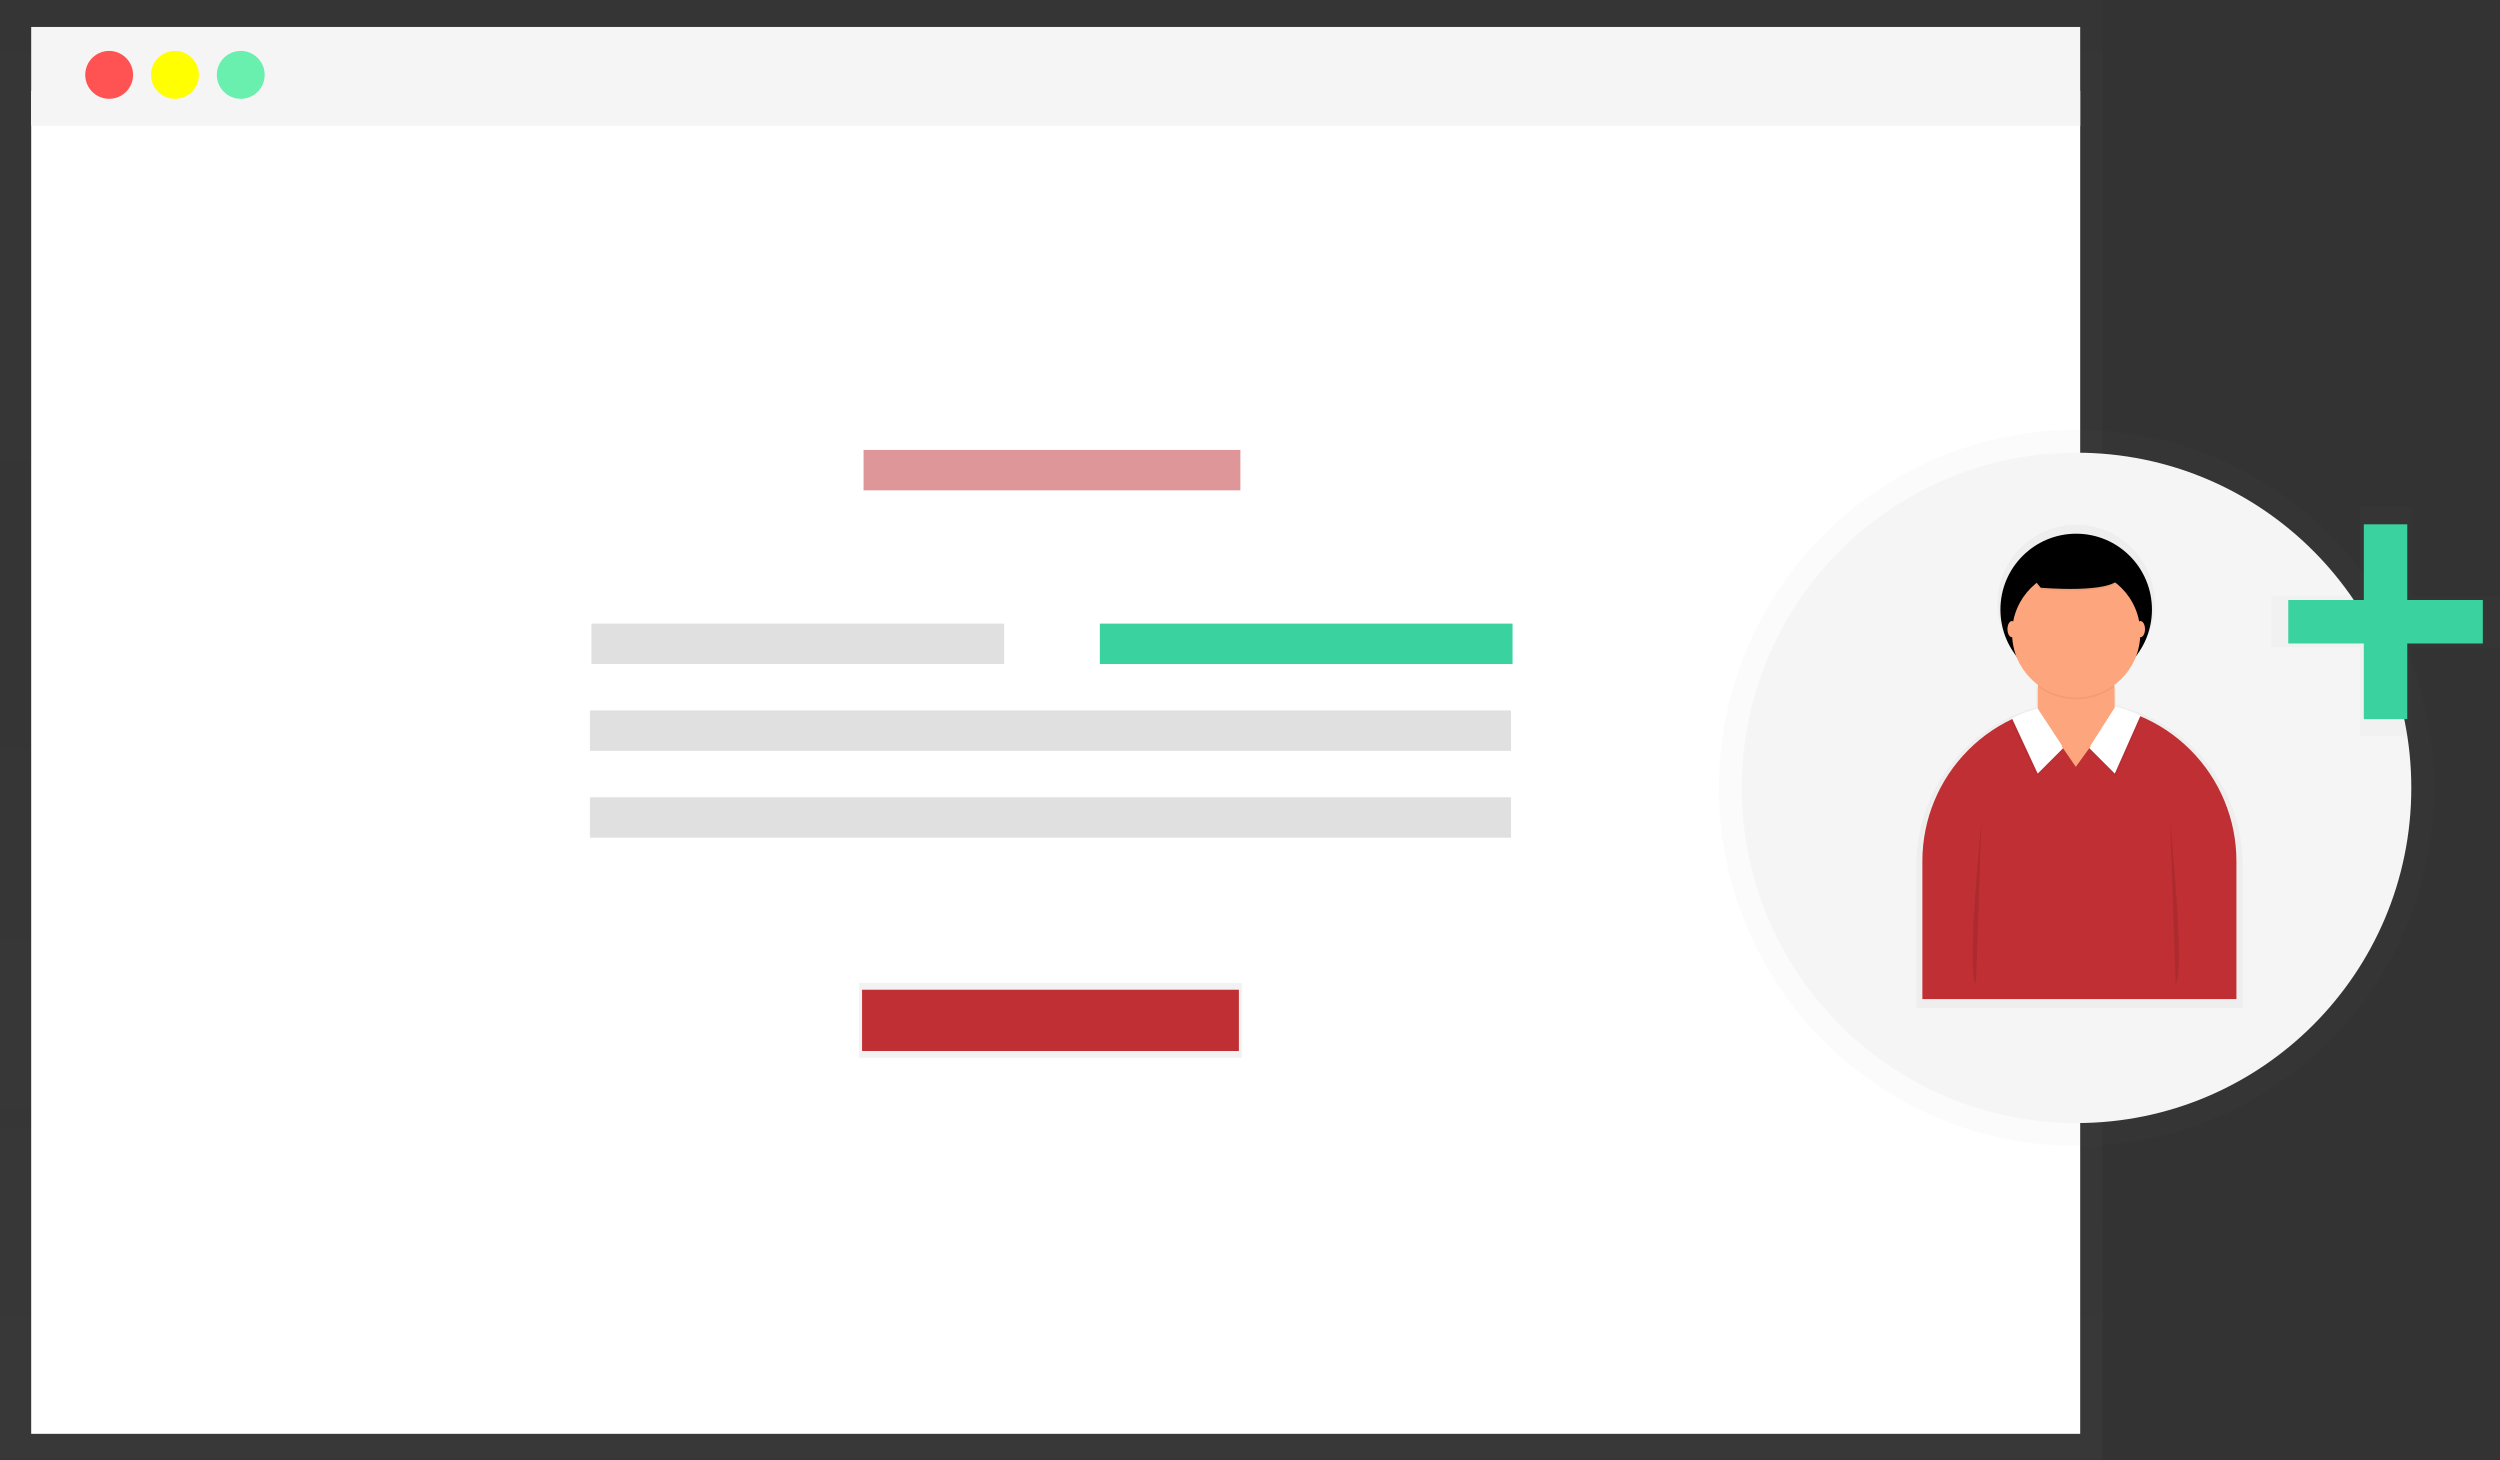 <svg width="250" height="146" viewBox="0 0 250 146" fill="none" xmlns="http://www.w3.org/2000/svg">
<rect x="0" y="0" width="250" height="146" fill="#333333" stroke="none"/>
<g clip-path="url(#clip0)">
<g opacity="0.5">
<path opacity="0.5" d="M0 0V7.365V145.979H210.248V7.365V0H0Z" fill="url(#paint0_linear)"/>
</g>
<path d="M208.019 9.084H3.119V143.383H208.019V9.084Z" fill="white"/>
<path d="M208.019 2.696H3.119V12.577H208.019V2.696Z" fill="#F5F5F5"/>
<path d="M10.916 9.881C12.237 9.881 13.308 8.809 13.308 7.486C13.308 6.163 12.237 5.091 10.916 5.091C9.595 5.091 8.524 6.163 8.524 7.486C8.524 8.809 9.595 9.881 10.916 9.881Z" fill="#FF5252"/>
<path d="M17.497 9.881C18.818 9.881 19.889 8.809 19.889 7.486C19.889 6.163 18.818 5.091 17.497 5.091C16.175 5.091 15.104 6.163 15.104 7.486C15.104 8.809 16.175 9.881 17.497 9.881Z" fill="#FFFF00"/>
<path d="M24.075 9.881C25.396 9.881 26.467 8.809 26.467 7.486C26.467 6.163 25.396 5.091 24.075 5.091C22.754 5.091 21.683 6.163 21.683 7.486C21.683 8.809 22.754 9.881 24.075 9.881Z" fill="#69F0AE"/>
<path opacity="0.5" d="M124.039 44.992H86.356V49.034H124.039V44.992Z" fill="#C02F33"/>
<path d="M100.413 62.358H59.142V66.401H100.413V62.358Z" fill="#E0E0E0"/>
<path d="M109.984 66.403H151.255V62.361L109.984 62.361V66.403Z" fill="#3AD29F"/>
<path d="M151.103 71.041H58.991V75.083H151.103V71.041Z" fill="#E0E0E0"/>
<path d="M151.103 79.728H58.991V83.77H151.103V79.728Z" fill="#E0E0E0"/>
<path d="M124.19 98.291H85.909V105.777H124.19V98.291Z" fill="url(#paint1_linear)"/>
<path d="M123.89 98.974H86.207V105.099H123.89V98.974Z" fill="#C02F33"/>
<g opacity="0.5">
<path opacity="0.5" d="M207.654 114.598C227.406 114.598 243.419 98.565 243.419 78.787C243.419 59.01 227.406 42.977 207.654 42.977C187.901 42.977 171.888 59.01 171.888 78.787C171.888 98.565 187.901 114.598 207.654 114.598Z" fill="url(#paint2_linear)"/>
</g>
<path d="M207.653 112.306C226.142 112.306 241.13 97.299 241.13 78.788C241.13 60.276 226.142 45.27 207.653 45.27C189.165 45.27 174.177 60.276 174.177 78.788C174.177 97.299 189.165 112.306 207.653 112.306Z" fill="#F5F5F5"/>
<g opacity="0.5">
<path opacity="0.5" d="M212.32 70.746L211.676 70.517L211.642 70.574H211.605V68.827C211.605 68.616 211.589 68.405 211.556 68.197C212.595 67.431 213.39 66.38 213.845 65.171C214.743 64.005 215.297 62.61 215.444 61.145C215.591 59.68 215.324 58.203 214.675 56.881C214.027 55.56 213.021 54.447 211.772 53.669C210.524 52.89 209.082 52.477 207.612 52.477C206.141 52.477 204.7 52.89 203.451 53.669C202.203 54.447 201.197 55.56 200.548 56.881C199.899 58.203 199.633 59.68 199.78 61.145C199.926 62.61 200.48 64.005 201.378 65.171C201.833 66.38 202.629 67.431 203.667 68.197C203.635 68.405 203.619 68.616 203.619 68.827V70.74C200.174 71.691 197.137 73.747 194.973 76.594C192.809 79.44 191.639 82.919 191.642 86.497V100.821H224.26V86.497C224.264 82.925 223.098 79.451 220.942 76.606C218.785 73.761 215.757 71.703 212.32 70.746Z" fill="url(#paint3_linear)"/>
</g>
<path d="M207.939 70.391C210.002 70.391 212.043 70.797 213.949 71.587C215.854 72.377 217.585 73.536 219.043 74.996C220.501 76.455 221.658 78.189 222.447 80.096C223.236 82.004 223.642 84.048 223.642 86.113V99.909H192.237V86.113C192.237 81.943 193.891 77.944 196.836 74.996C199.781 72.047 203.775 70.391 207.939 70.391Z" fill="#C02F33"/>
<path d="M211.465 69.11C211.465 66.984 209.743 65.26 207.619 65.26C205.495 65.26 203.773 66.984 203.773 69.11V71.035C203.773 73.162 205.495 74.885 207.619 74.885C209.743 74.885 211.465 73.162 211.465 71.035V69.11Z" fill="#FDA57D"/>
<path opacity="0.05" d="M201.107 72.095L203.685 77.63L206.249 75.063L203.685 71.133L201.107 72.095Z" fill="black"/>
<path d="M201.195 71.827L203.77 77.361L206.346 74.783L203.77 70.853L202.592 71.213C202.477 71.249 202.364 71.291 202.254 71.34L201.195 71.827Z" fill="white"/>
<path opacity="0.05" d="M214.142 71.826L211.553 77.63L208.989 75.064L211.625 70.924L214.142 71.826Z" fill="black"/>
<path d="M214.054 71.558L211.479 77.364L208.904 74.786L211.539 70.647L212.023 70.784C212.544 70.934 213.055 71.117 213.553 71.331L214.054 71.558Z" fill="white"/>
<path d="M206.146 74.591L207.579 76.685L209.093 74.591H206.146Z" fill="#FDA57D"/>
<path opacity="0.1" d="M198.139 82.177C198.139 82.177 196.612 97.389 197.599 98.38L198.139 82.177Z" fill="black"/>
<path opacity="0.1" d="M217.018 82.177C217.018 82.177 218.546 97.389 217.559 98.38L217.018 82.177Z" fill="black"/>
<path opacity="0.05" d="M207.619 69.93C208.982 69.933 210.311 69.5 211.41 68.692C211.266 67.788 210.804 66.965 210.108 66.37C209.412 65.776 208.528 65.449 207.613 65.449C206.699 65.451 205.816 65.778 205.121 66.372C204.427 66.966 203.966 67.789 203.822 68.692C204.922 69.501 206.253 69.935 207.619 69.93Z" fill="black"/>
<path d="M207.619 68.543C211.803 68.543 215.195 65.147 215.195 60.957C215.195 56.767 211.803 53.371 207.619 53.371C203.434 53.371 200.042 56.767 200.042 60.957C200.042 65.147 203.434 68.543 207.619 68.543Z" fill="black"/>
<path d="M207.619 69.752C211.159 69.752 214.028 66.879 214.028 63.335C214.028 59.791 211.159 56.918 207.619 56.918C204.079 56.918 201.209 59.791 201.209 63.335C201.209 66.879 204.079 69.752 207.619 69.752Z" fill="#FDA57D"/>
<path opacity="0.05" d="M202.455 56.972L204.074 58.952C204.074 58.952 211.176 59.582 211.985 57.96C212.795 56.339 207.31 55.17 207.31 55.17L202.455 56.972Z" fill="black"/>
<path d="M202.455 56.792L204.074 58.772C204.074 58.772 211.176 59.402 211.985 57.781C212.795 56.159 207.31 54.99 207.31 54.99L202.455 56.792Z" fill="black"/>
<path d="M201.195 63.725C201.443 63.725 201.645 63.362 201.645 62.914C201.645 62.467 201.443 62.103 201.195 62.103C200.947 62.103 200.746 62.467 200.746 62.914C200.746 63.362 200.947 63.725 201.195 63.725Z" fill="#FDA57D"/>
<path d="M214.051 63.725C214.299 63.725 214.5 63.362 214.5 62.914C214.5 62.467 214.299 62.103 214.051 62.103C213.803 62.103 213.602 62.467 213.602 62.914C213.602 63.362 213.803 63.725 214.051 63.725Z" fill="#FDA57D"/>
<g opacity="0.5">
<path opacity="0.5" d="M250 59.614H241.11V50.716H236V59.614H227.11V64.733H236V73.631H241.11V64.733H250V59.614Z" fill="url(#paint4_linear)"/>
</g>
<path d="M240.727 52.432H236.383V71.912H240.727V52.432Z" fill="#3AD29F"/>
<path d="M248.283 64.349V60H228.827V64.349H248.283Z" fill="#3AD29F"/>
</g>
<defs>
<linearGradient id="paint0_linear" x1="105.123" y1="145.979" x2="105.123" y2="0" gradientUnits="userSpaceOnUse">
<stop stop-color="#808080" stop-opacity="0.25"/>
<stop offset="0.54" stop-color="#808080" stop-opacity="0.12"/>
<stop offset="1" stop-color="#808080" stop-opacity="0.1"/>
</linearGradient>
<linearGradient id="paint1_linear" x1="14140.3" y1="2862.25" x2="14140.3" y2="2666.65" gradientUnits="userSpaceOnUse">
<stop stop-color="#808080" stop-opacity="0.25"/>
<stop offset="0.54" stop-color="#808080" stop-opacity="0.12"/>
<stop offset="1" stop-color="#808080" stop-opacity="0.1"/>
</linearGradient>
<linearGradient id="paint2_linear" x1="52085.3" y1="28692.4" x2="52085.3" y2="10787.4" gradientUnits="userSpaceOnUse">
<stop stop-color="#808080" stop-opacity="0.25"/>
<stop offset="0.54" stop-color="#808080" stop-opacity="0.12"/>
<stop offset="1" stop-color="#808080" stop-opacity="0.1"/>
</linearGradient>
<linearGradient id="paint3_linear" x1="27358.5" y1="22423.3" x2="31077" y2="22423.3" gradientUnits="userSpaceOnUse">
<stop stop-color="#808080" stop-opacity="0.25"/>
<stop offset="0.54" stop-color="#808080" stop-opacity="0.12"/>
<stop offset="1" stop-color="#808080" stop-opacity="0.1"/>
</linearGradient>
<linearGradient id="paint4_linear" x1="19311.4" y1="5940.47" x2="19311.4" y2="4107.23" gradientUnits="userSpaceOnUse">
<stop stop-color="#808080" stop-opacity="0.25"/>
<stop offset="0.54" stop-color="#808080" stop-opacity="0.12"/>
<stop offset="1" stop-color="#808080" stop-opacity="0.1"/>
</linearGradient>
<clipPath id="clip0">
<rect width="250" height="145.979" fill="white"/>
</clipPath>
</defs>
</svg>
